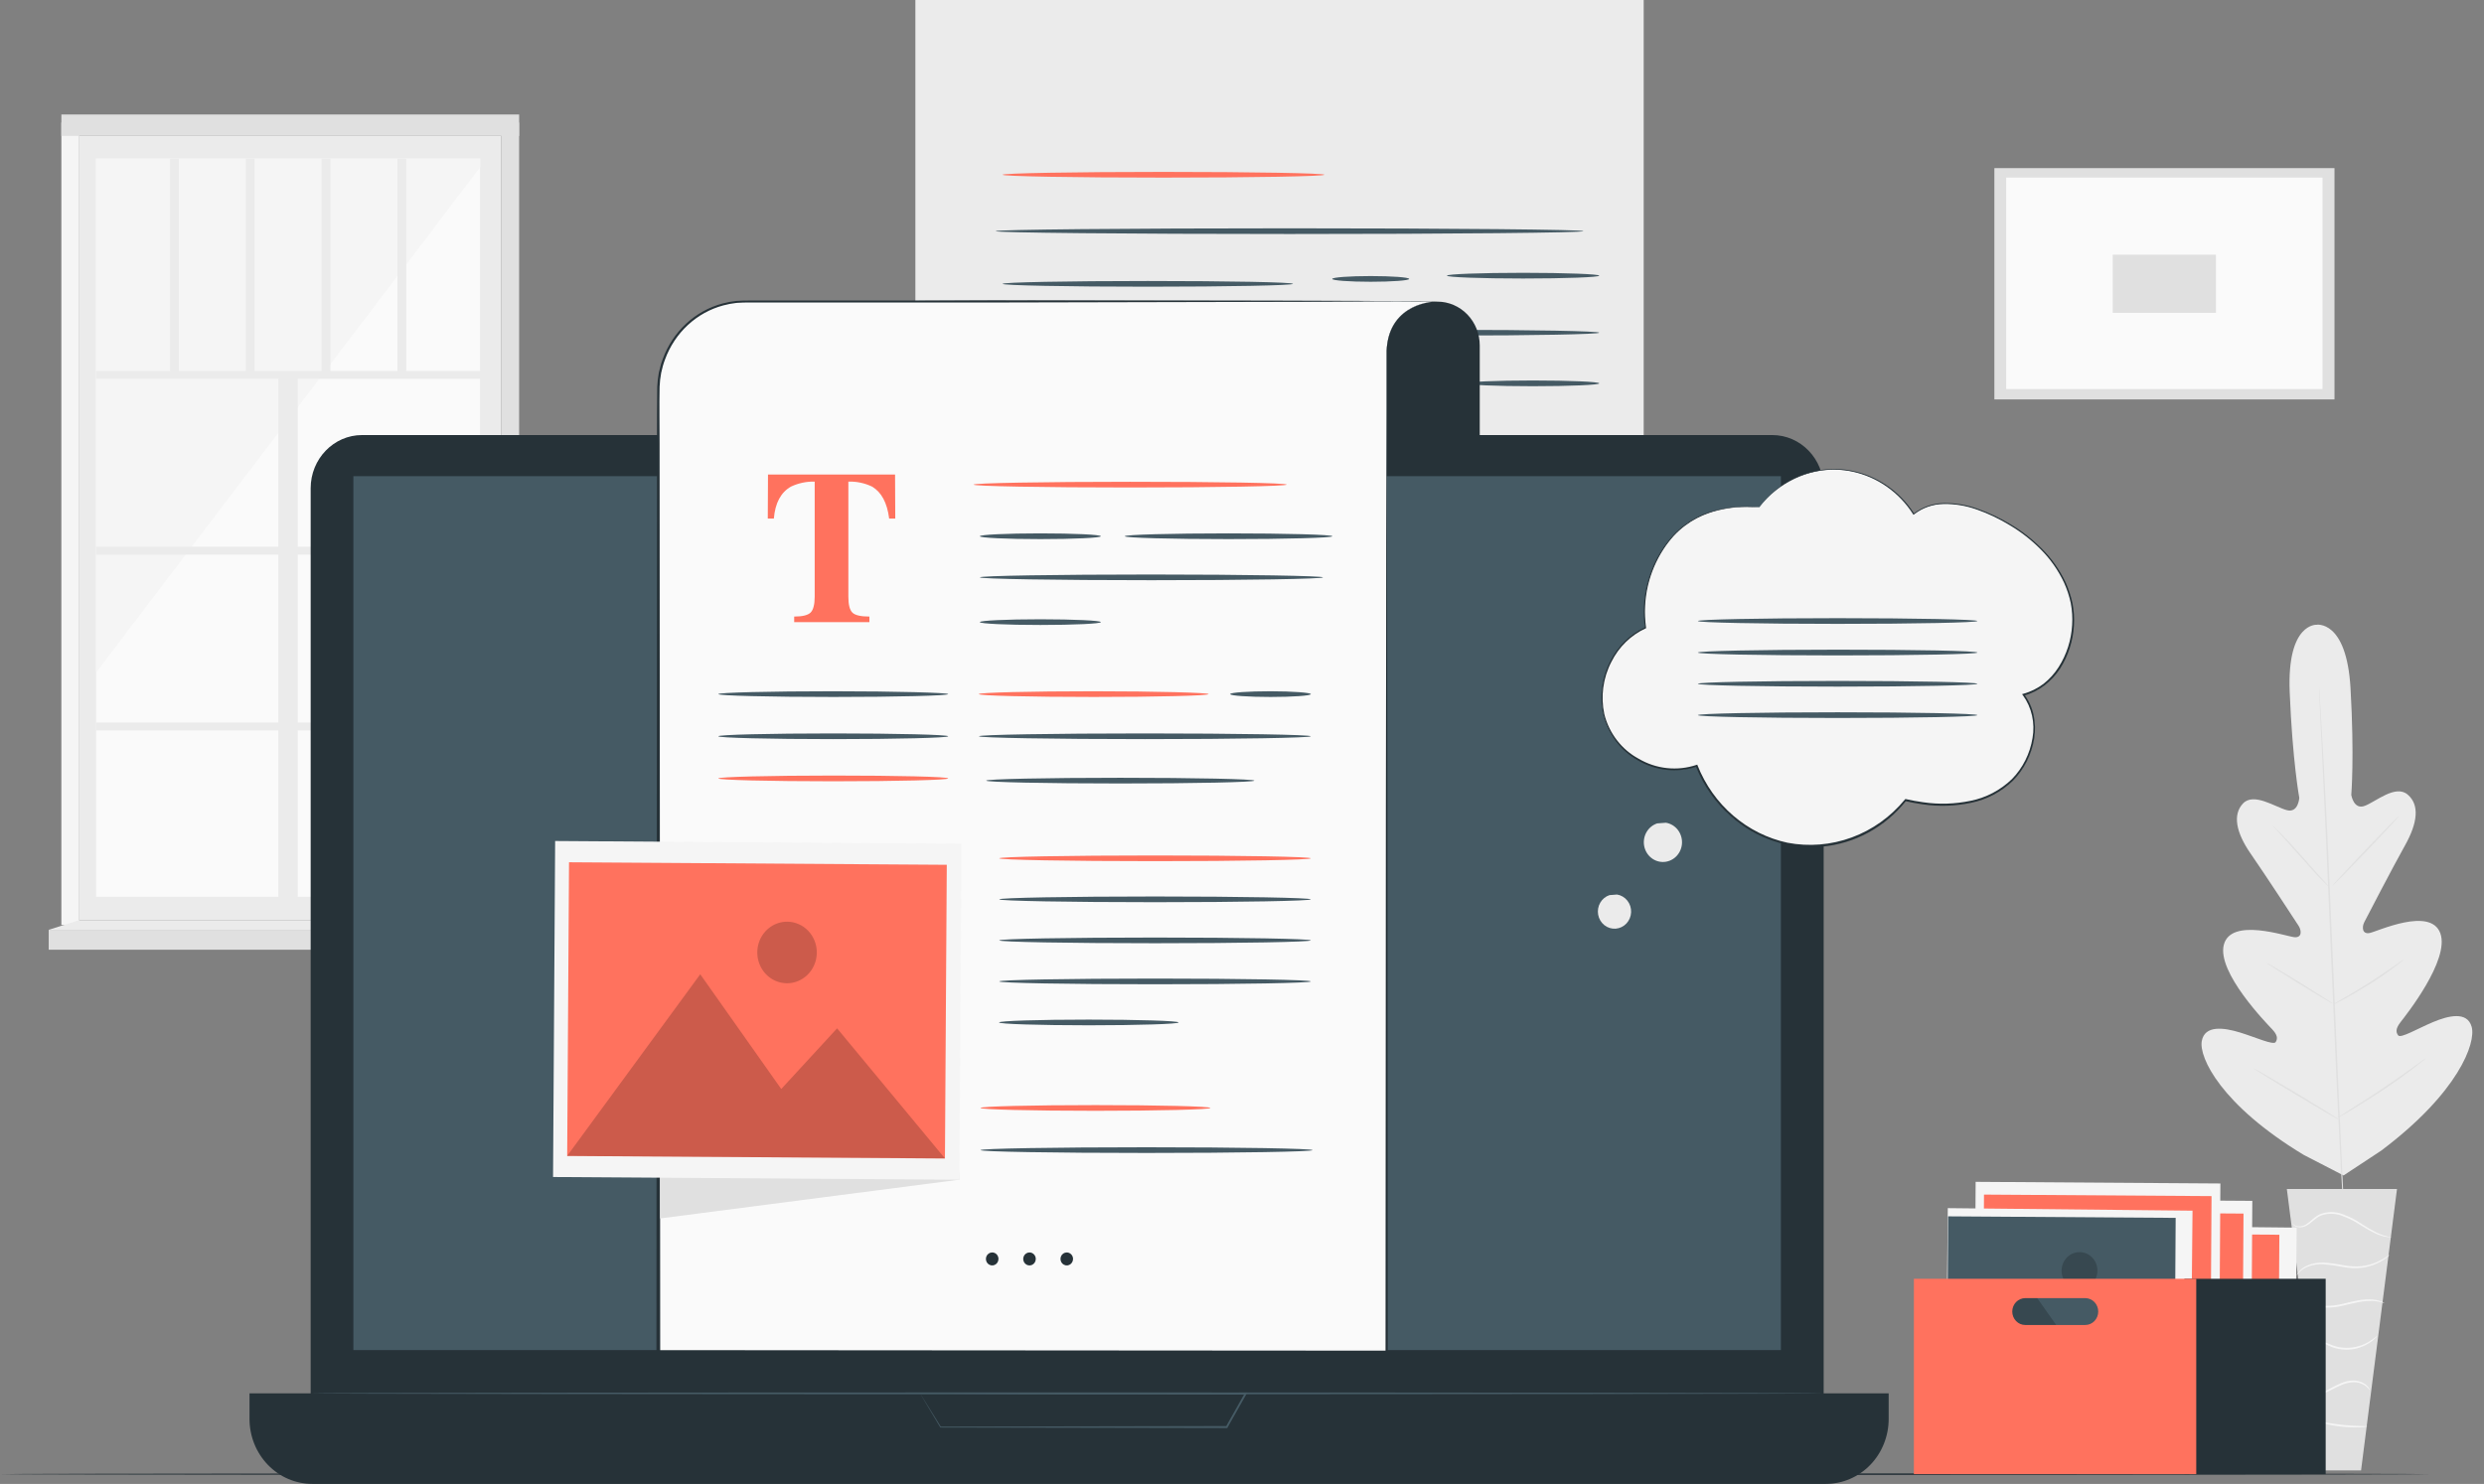 <svg width="164" height="98" viewBox="0 0 164 98" fill="none" xmlns="http://www.w3.org/2000/svg">
<rect x="0" y="0" width="164" height="98" fill="#808080" stroke="none"/>
<path d="M33.095 8.974H5.229V60.767H33.095V8.974Z" fill="#EBEBEB"/>
<path d="M31.694 10.476H6.343V59.224H31.694V10.476Z" fill="#FAFAFA"/>
<path d="M31.694 11.05L6.343 44.416V10.476H31.694V11.05Z" fill="#F5F5F5"/>
<path d="M32.244 24.498H6.343V25.017H32.244V24.498Z" fill="#EBEBEB"/>
<path d="M32.244 36.108H6.343V36.626H32.244V36.108Z" fill="#EBEBEB"/>
<path d="M32.244 47.716H6.343V48.235H32.244V47.716Z" fill="#EBEBEB"/>
<path d="M18.379 24.756L18.379 60.603H19.661L19.661 24.756H18.379Z" fill="#EBEBEB"/>
<path d="M11.804 10.476H11.224V24.759H11.804V10.476Z" fill="#EBEBEB"/>
<path d="M16.811 10.476H16.231V24.759H16.811V10.476Z" fill="#EBEBEB"/>
<path d="M21.814 10.476H21.233V24.759H21.814V10.476Z" fill="#EBEBEB"/>
<path d="M26.819 10.476H26.239V24.759H26.819V10.476Z" fill="#EBEBEB"/>
<path d="M5.231 8.094H4.052V61.086H5.231V8.094Z" fill="#F5F5F5"/>
<path d="M34.274 61.233L33.095 60.767V8.094H34.274V61.233Z" fill="#E0E0E0"/>
<path d="M34.276 7.561H4.052V8.974H34.276V7.561Z" fill="#E0E0E0"/>
<path d="M35.073 61.406H3.216V62.722H35.073V61.406Z" fill="#E0E0E0"/>
<path d="M33.095 60.767L35.071 61.406H3.216L5.229 60.767H33.095Z" fill="#EBEBEB"/>
<path d="M152.96 41.26C152.96 41.26 150.989 41.112 151.171 45.684C151.353 50.255 151.805 52.69 151.805 52.69C151.805 52.69 151.746 53.705 150.987 53.505C150.227 53.305 148.801 52.319 148.095 53.057C147.389 53.794 147.629 54.985 148.594 56.377C149.558 57.768 151.581 60.866 151.763 61.148C151.945 61.43 152.012 61.944 151.474 61.893C150.935 61.842 147.307 60.569 146.825 62.387C146.343 64.205 149.658 67.597 150.013 67.974C150.367 68.35 150.388 68.591 150.246 68.82C150.104 69.049 148.92 68.501 147.874 68.183C146.827 67.865 145.56 67.684 145.366 68.757C145.173 69.83 146.634 72.972 152.098 76.272L154.727 77.629L157.216 75.988C162.342 72.13 163.479 68.863 163.186 67.814C162.892 66.766 161.645 67.077 160.634 67.501C159.623 67.925 158.502 68.593 158.336 68.381C158.171 68.169 158.166 67.928 158.483 67.515C158.8 67.103 161.769 63.388 161.114 61.628C160.459 59.868 156.973 61.512 156.454 61.616C155.934 61.719 155.943 61.199 156.095 60.904C156.246 60.61 157.959 57.305 158.786 55.829C159.613 54.354 159.763 53.16 158.961 52.476C158.159 51.791 156.864 52.943 156.127 53.221C155.391 53.498 155.237 52.497 155.237 52.497C155.237 52.497 155.449 50.028 155.188 45.459C154.927 40.891 152.923 41.26 152.923 41.26" fill="#EBEBEB"/>
<path d="M153.116 45.353C153.118 45.386 153.118 45.418 153.116 45.45L153.136 45.73C153.153 45.971 153.176 46.344 153.206 46.81C153.267 47.748 153.346 49.105 153.439 50.781C153.619 54.137 153.831 58.773 154.045 63.894C154.26 69.015 154.462 73.656 154.623 77.01C154.707 78.686 154.772 80.04 154.819 80.983C154.842 81.451 154.859 81.813 154.87 82.066C154.87 82.184 154.87 82.278 154.87 82.345C154.872 82.377 154.872 82.41 154.87 82.442C154.87 82.442 154.87 82.41 154.87 82.345C154.87 82.28 154.87 82.186 154.849 82.066C154.833 81.825 154.807 81.451 154.777 80.986C154.716 80.05 154.64 78.693 154.544 77.015C154.362 73.659 154.152 69.022 153.936 63.899C153.719 58.775 153.521 54.142 153.358 50.785C153.276 49.112 153.209 47.755 153.164 46.812C153.141 46.347 153.122 45.983 153.111 45.732C153.111 45.611 153.111 45.517 153.111 45.45C153.111 45.382 153.116 45.353 153.116 45.353Z" fill="#E0E0E0"/>
<path d="M150.04 54.52C150.099 54.56 150.154 54.607 150.203 54.66C150.305 54.756 150.436 54.901 150.62 55.075C150.967 55.431 151.435 55.935 151.939 56.502C152.442 57.068 152.871 57.565 153.225 57.949L153.617 58.387C153.668 58.437 153.714 58.493 153.754 58.554C153.754 58.554 153.689 58.51 153.589 58.416C153.488 58.322 153.356 58.175 153.174 57.999C152.829 57.64 152.37 57.129 151.864 56.553L150.571 55.106C150.415 54.935 150.284 54.788 150.177 54.667C150.126 54.623 150.08 54.574 150.04 54.52Z" fill="#E0E0E0"/>
<path d="M154.012 58.474C153.994 58.455 154.956 57.413 156.161 56.148C157.366 54.882 158.361 53.874 158.379 53.896C158.398 53.917 157.447 54.957 156.233 56.222C155.019 57.488 154.033 58.496 154.012 58.474Z" fill="#E0E0E0"/>
<path d="M154.003 66.356C154.06 66.309 154.121 66.269 154.185 66.235L154.7 65.936C155.134 65.695 155.732 65.334 156.378 64.924C157.023 64.514 157.599 64.123 158.009 63.836L158.499 63.496C158.556 63.449 158.619 63.411 158.687 63.383C158.637 63.438 158.581 63.487 158.522 63.53C158.412 63.62 158.252 63.745 158.056 63.897C157.653 64.198 157.084 64.601 156.425 65.013C155.765 65.425 155.171 65.765 154.728 66.001C154.495 66.12 154.325 66.211 154.197 66.272C154.136 66.308 154.071 66.336 154.003 66.356Z" fill="#E0E0E0"/>
<path d="M149.649 63.591C149.712 63.614 149.773 63.643 149.83 63.68C149.945 63.742 150.108 63.837 150.297 63.952C150.697 64.193 151.247 64.519 151.851 64.89C152.454 65.261 152.997 65.613 153.389 65.855C153.585 65.982 153.741 66.084 153.855 66.158C153.914 66.191 153.968 66.233 154.016 66.281C153.952 66.259 153.891 66.229 153.834 66.192C153.72 66.129 153.557 66.035 153.368 65.92C152.969 65.678 152.419 65.353 151.816 64.982C151.212 64.61 150.669 64.258 150.278 64.017C150.082 63.892 149.926 63.788 149.812 63.714C149.698 63.639 149.644 63.605 149.649 63.591Z" fill="#E0E0E0"/>
<path d="M148.784 70.555C148.866 70.584 148.944 70.623 149.017 70.671L149.63 71.021C150.145 71.317 150.851 71.744 151.629 72.204C152.407 72.665 153.109 73.104 153.614 73.41L154.209 73.789C154.285 73.831 154.356 73.882 154.421 73.941C154.34 73.909 154.262 73.87 154.188 73.825L153.575 73.475C153.062 73.176 152.354 72.752 151.575 72.289C150.797 71.826 150.096 71.392 149.592 71.083L148.996 70.705C148.921 70.661 148.85 70.611 148.784 70.555Z" fill="#E0E0E0"/>
<path d="M154.306 73.828C154.377 73.766 154.455 73.712 154.539 73.668L155.177 73.266C155.718 72.926 156.461 72.453 157.274 71.908C158.088 71.364 158.801 70.855 159.318 70.481L159.933 70.04C160.005 69.98 160.083 69.929 160.166 69.888C160.101 69.954 160.031 70.015 159.957 70.071C159.817 70.184 159.614 70.346 159.36 70.541C158.852 70.93 158.139 71.453 157.328 71.988C156.517 72.523 155.769 72.996 155.231 73.319C154.956 73.48 154.732 73.608 154.574 73.695C154.488 73.747 154.398 73.791 154.306 73.828Z" fill="#E0E0E0"/>
<path d="M158.256 78.522H150.983L153.357 97.11H155.883L158.256 78.522Z" fill="#E0E0E0"/>
<path d="M151.361 80.805C151.361 80.805 151.361 80.831 151.4 80.872C151.448 80.929 151.508 80.974 151.575 81.003C151.702 81.048 151.838 81.062 151.971 81.045C152.104 81.028 152.232 80.98 152.344 80.904C152.638 80.737 152.894 80.407 153.276 80.262C153.712 80.117 154.182 80.127 154.612 80.289C155.05 80.443 155.469 80.653 155.858 80.913C156.183 81.124 156.521 81.312 156.87 81.475C157.108 81.586 157.359 81.661 157.618 81.699C157.688 81.71 157.759 81.715 157.83 81.714C157.876 81.714 157.902 81.714 157.902 81.714C157.557 81.659 157.221 81.554 156.905 81.403C156.564 81.23 156.233 81.037 155.914 80.824C155.521 80.555 155.096 80.338 154.649 80.18C154.194 80.01 153.696 80.004 153.237 80.164C153.042 80.245 152.863 80.36 152.705 80.504C152.574 80.624 152.434 80.735 152.288 80.836C152.187 80.908 152.073 80.957 151.952 80.979C151.832 81.001 151.708 80.996 151.589 80.964C151.504 80.927 151.426 80.873 151.361 80.805Z" fill="#F5F5F5"/>
<path d="M151.625 84.231C151.625 84.231 151.684 84.154 151.798 84.031C151.962 83.861 152.16 83.731 152.378 83.65C152.702 83.528 153.046 83.474 153.39 83.491C153.814 83.525 154.237 83.585 154.655 83.669C155.082 83.755 155.518 83.774 155.95 83.725C156.303 83.678 156.647 83.576 156.971 83.423C157.189 83.323 157.394 83.196 157.584 83.047C157.657 82.997 157.722 82.936 157.777 82.866C157.509 83.049 157.228 83.21 156.936 83.349C156.618 83.487 156.282 83.578 155.939 83.619C155.516 83.658 155.09 83.636 154.673 83.553C154.25 83.467 153.822 83.41 153.392 83.382C153.035 83.371 152.68 83.436 152.348 83.573C152.123 83.666 151.923 83.813 151.763 84.002C151.721 84.054 151.684 84.111 151.653 84.171C151.641 84.189 151.631 84.209 151.625 84.231Z" fill="#F5F5F5"/>
<path d="M157.434 86.063C157.374 86.014 157.306 85.977 157.233 85.955C157.039 85.881 156.836 85.836 156.63 85.822C156.325 85.802 156.019 85.82 155.719 85.875C155.381 85.933 155.019 86.029 154.635 86.116C154.28 86.202 153.916 86.244 153.551 86.242C153.256 86.234 152.964 86.169 152.692 86.049C152.443 85.93 152.221 85.759 152.039 85.547C152.067 85.621 152.109 85.687 152.163 85.743C152.3 85.905 152.468 86.036 152.657 86.128C152.936 86.265 153.238 86.342 153.547 86.355C153.921 86.364 154.294 86.324 154.658 86.234C155.045 86.15 155.406 86.051 155.737 85.993C156.03 85.935 156.327 85.909 156.625 85.916C156.899 85.93 157.171 85.979 157.434 86.063Z" fill="#F5F5F5"/>
<path d="M152.27 88.64C152.49 88.542 152.734 88.517 152.969 88.568C153.225 88.633 153.473 88.728 153.708 88.853C154.009 89.003 154.334 89.095 154.668 89.125C155.275 89.182 155.885 89.036 156.406 88.708C156.562 88.61 156.708 88.494 156.839 88.363C156.928 88.267 156.972 88.211 156.968 88.204C156.775 88.359 156.573 88.503 156.364 88.633C155.85 88.927 155.262 89.055 154.677 89.002C153.99 88.963 153.461 88.537 152.983 88.481C152.799 88.448 152.611 88.465 152.435 88.529C152.319 88.58 152.265 88.635 152.27 88.64Z" fill="#F5F5F5"/>
<path d="M152.675 92.209C152.883 92.214 153.09 92.171 153.281 92.083C153.647 91.958 154.099 91.669 154.628 91.452C154.873 91.348 155.134 91.29 155.399 91.283C155.614 91.283 155.827 91.334 156.021 91.43C156.197 91.528 156.351 91.664 156.471 91.83C156.461 91.773 156.437 91.719 156.401 91.674C156.314 91.54 156.197 91.43 156.061 91.353C155.858 91.239 155.632 91.176 155.401 91.17C155.122 91.17 154.845 91.227 154.586 91.336C154.038 91.562 153.6 91.862 153.25 92.004C152.901 92.146 152.672 92.189 152.675 92.209Z" fill="#F5F5F5"/>
<path d="M153.032 93.87C153.18 93.944 153.337 93.996 153.498 94.025C153.877 94.119 154.262 94.186 154.649 94.225C155.037 94.265 155.426 94.277 155.815 94.261C155.977 94.266 156.138 94.246 156.295 94.201C156.295 94.164 155.558 94.201 154.663 94.102C153.769 94.003 153.042 93.834 153.032 93.87Z" fill="#F5F5F5"/>
<path d="M154.129 11.103H131.674V26.379H154.129V11.103Z" fill="#E0E0E0"/>
<path d="M153.336 11.727H132.455V25.694H153.336V11.727Z" fill="#FAFAFA"/>
<path d="M146.302 16.819H139.49V20.662H146.302V16.819Z" fill="#E0E0E0"/>
<path d="M160.44 97.356C160.44 97.392 124.521 97.419 80.225 97.419C35.928 97.419 0 97.392 0 97.356C0 97.32 35.912 97.294 80.225 97.294C124.537 97.294 160.44 97.323 160.44 97.356Z" fill="#263238"/>
<path d="M60.435 0H108.521V47.383C108.521 48.421 108.123 49.415 107.414 50.149C106.705 50.882 105.744 51.294 104.741 51.294H60.435V0Z" fill="#EBEBEB"/>
<path d="M104.549 15.266C104.549 15.37 95.86 15.454 85.141 15.454C74.421 15.454 65.727 15.37 65.727 15.266C65.727 15.162 74.417 15.078 85.141 15.078C95.865 15.078 104.549 15.162 104.549 15.266Z" fill="#455A64"/>
<path d="M85.37 18.746C85.37 18.849 81.077 18.934 75.78 18.934C70.484 18.934 66.189 18.849 66.189 18.746C66.189 18.642 70.484 18.558 75.78 18.558C81.077 18.558 85.37 18.637 85.37 18.746Z" fill="#455A64"/>
<path d="M93.037 18.42C93.037 18.524 91.899 18.608 90.496 18.608C89.094 18.608 87.957 18.524 87.957 18.42C87.957 18.316 89.094 18.232 90.496 18.232C91.899 18.232 93.037 18.316 93.037 18.42Z" fill="#455A64"/>
<path d="M105.587 18.205C105.587 18.309 103.336 18.393 100.558 18.393C97.78 18.393 95.529 18.309 95.529 18.205C95.529 18.102 97.78 18.017 100.558 18.017C103.336 18.017 105.587 18.102 105.587 18.205Z" fill="#455A64"/>
<path d="M83.768 22.066C83.768 22.172 79.73 22.256 74.748 22.256C69.765 22.256 65.727 22.172 65.727 22.066C65.727 21.959 69.765 21.877 74.748 21.877C79.73 21.877 83.768 21.962 83.768 22.066Z" fill="#455A64"/>
<path d="M105.587 21.972C105.587 22.075 101.178 22.16 95.739 22.16C90.3 22.16 85.889 22.075 85.889 21.972C85.889 21.868 90.298 21.784 95.739 21.784C101.18 21.784 105.587 21.866 105.587 21.972Z" fill="#455A64"/>
<path d="M105.587 25.318C105.587 25.422 103.625 25.506 101.202 25.506C98.778 25.506 96.816 25.422 96.816 25.318C96.816 25.214 98.78 25.128 101.202 25.128C103.623 25.128 105.587 25.212 105.587 25.318Z" fill="#455A64"/>
<path d="M87.443 11.541C87.443 11.645 82.685 11.729 76.817 11.729C70.95 11.729 66.189 11.645 66.189 11.541C66.189 11.438 70.947 11.353 76.817 11.353C82.687 11.353 87.443 11.438 87.443 11.541Z" fill="#FF725E"/>
<path d="M117.008 28.732H23.906C22.031 28.732 20.511 30.305 20.511 32.245V93.564C20.511 95.504 22.031 97.077 23.906 97.077H117.008C118.883 97.077 120.403 95.504 120.403 93.564V32.245C120.403 30.305 118.883 28.732 117.008 28.732Z" fill="#263238"/>
<path d="M16.473 92.021H124.695V93.709C124.695 94.847 124.258 95.938 123.481 96.743C122.703 97.548 121.648 98 120.548 98H20.62C19.52 98 18.465 97.548 17.688 96.743C16.91 95.938 16.473 94.847 16.473 93.709V92.021Z" fill="#263238"/>
<path d="M117.579 31.447H23.331V89.163H117.579V31.447Z" fill="#455A64"/>
<path d="M60.748 92.021H61.169H62.4L66.965 92.001L82.235 91.968H82.347L82.291 92.069L81.685 93.144L81.044 94.28L81.026 94.314H80.988L62.09 94.278H62.074V94.263L61.083 92.597L60.834 92.175L60.755 92.035C60.755 92.035 60.789 92.086 60.848 92.182L61.113 92.604C61.346 92.978 61.682 93.523 62.122 94.229L62.097 94.215L80.995 94.179L80.939 94.212L81.58 93.077L82.186 92.001L82.242 92.103L67.035 92.069L62.439 92.04H61.19H60.862L60.748 92.021Z" fill="#455A64"/>
<path d="M120.401 92.02C120.401 92.056 98.03 92.083 70.458 92.083C42.887 92.083 20.511 92.056 20.511 92.02C20.511 91.984 42.868 91.958 70.458 91.958C98.049 91.958 120.401 91.987 120.401 92.02Z" fill="#455A64"/>
<path d="M94.9 19.92C95.642 19.92 96.353 20.225 96.877 20.767C97.402 21.31 97.696 22.046 97.696 22.813V28.737H89.354V23.266C89.354 22.827 89.437 22.391 89.6 21.985C89.762 21.579 90 21.21 90.301 20.899C90.601 20.588 90.958 20.342 91.35 20.174C91.743 20.006 92.164 19.919 92.588 19.92H94.9Z" fill="#263238"/>
<path d="M94.9 19.92C94.9 19.956 87.028 19.975 77.318 19.968C67.608 19.961 59.736 19.922 59.736 19.889C59.736 19.855 67.606 19.833 77.318 19.84C87.031 19.848 94.9 19.886 94.9 19.92Z" fill="#263238"/>
<path d="M94.836 19.913L91.354 19.888L86.3 19.92H49.169C47.655 19.92 46.203 20.542 45.132 21.65C44.062 22.758 43.46 24.26 43.46 25.827V89.301H91.548V23.158C91.69 19.92 94.836 19.913 94.836 19.913Z" fill="#FAFAFA"/>
<path d="M94.835 19.912L65.84 19.977H51.343H49.53C49.227 19.977 48.929 19.977 48.63 20.004C48.334 20.036 48.04 20.092 47.752 20.17C46.882 20.402 46.078 20.848 45.409 21.469C44.739 22.09 44.224 22.868 43.907 23.738C43.86 23.886 43.795 24.025 43.763 24.175L43.653 24.623C43.596 24.926 43.561 25.233 43.548 25.542C43.523 26.784 43.548 28.04 43.548 29.288L43.588 89.286L43.471 89.166L91.559 89.2L91.475 89.286L91.498 53.603L91.526 35.762L91.543 26.841V24.611V23.495C91.535 23.309 91.543 23.123 91.564 22.938C91.576 22.752 91.605 22.568 91.65 22.388C91.8 21.651 92.217 21.002 92.815 20.573C93.11 20.36 93.437 20.197 93.782 20.091C94.124 19.984 94.478 19.924 94.835 19.912ZM94.835 19.912C94.476 19.929 94.12 19.994 93.777 20.107C93.433 20.214 93.107 20.377 92.812 20.59C92.218 21.019 91.806 21.668 91.661 22.403C91.617 22.582 91.589 22.765 91.578 22.95C91.558 23.135 91.552 23.321 91.559 23.507V26.851L91.578 35.772L91.605 53.613L91.626 89.296V89.388H91.54L43.453 89.419H43.338V89.298L43.376 29.301C43.376 28.049 43.376 26.803 43.392 25.547C43.406 25.23 43.441 24.915 43.499 24.604L43.616 24.146C43.648 23.992 43.716 23.847 43.763 23.697C44.089 22.805 44.618 22.008 45.305 21.372C45.992 20.735 46.817 20.28 47.71 20.042C48.006 19.963 48.308 19.907 48.612 19.874C48.917 19.857 49.222 19.84 49.523 19.847H51.336H65.833L94.835 19.912Z" fill="#263238"/>
<path d="M50.705 31.34H59.094L59.108 34.248H58.705C58.574 33.208 58.198 32.504 57.577 32.136C57.087 31.902 56.551 31.789 56.011 31.806V39.4C56.011 39.933 56.099 40.285 56.279 40.459C56.458 40.633 56.831 40.719 57.4 40.719V41.086H52.434V40.719C52.977 40.719 53.34 40.63 53.517 40.454C53.695 40.278 53.788 39.928 53.788 39.4V31.806C53.248 31.792 52.713 31.905 52.222 32.136C51.556 32.515 51.178 33.216 51.092 34.248H50.691L50.705 31.34Z" fill="#FF725E"/>
<path d="M84.948 32.006C84.948 32.11 80.32 32.194 74.611 32.194C68.901 32.194 64.273 32.11 64.273 32.006C64.273 31.902 68.901 31.818 74.611 31.818C80.32 31.818 84.948 31.893 84.948 32.006Z" fill="#FF725E"/>
<path d="M72.682 35.415C72.682 35.519 70.892 35.603 68.685 35.603C66.479 35.603 64.689 35.519 64.689 35.415C64.689 35.311 66.479 35.225 68.685 35.225C70.892 35.225 72.682 35.309 72.682 35.415Z" fill="#455A64"/>
<path d="M62.605 45.84C62.605 45.944 59.208 46.029 55.015 46.029C50.823 46.029 47.423 45.944 47.423 45.84C47.423 45.737 50.821 45.652 55.015 45.652C59.21 45.652 62.605 45.749 62.605 45.84Z" fill="#455A64"/>
<path d="M79.799 45.84C79.799 45.944 76.399 46.029 72.209 46.029C68.019 46.029 64.617 45.944 64.617 45.84C64.617 45.737 68.014 45.652 72.209 45.652C76.403 45.652 79.799 45.749 79.799 45.84Z" fill="#FF725E"/>
<path d="M62.605 48.625C62.605 48.728 59.208 48.813 55.015 48.813C50.823 48.813 47.423 48.728 47.423 48.625C47.423 48.521 50.821 48.437 55.015 48.437C59.21 48.437 62.605 48.521 62.605 48.625Z" fill="#455A64"/>
<path d="M62.605 51.41C62.605 51.513 59.208 51.598 55.015 51.598C50.823 51.598 47.423 51.513 47.423 51.41C47.423 51.306 50.821 51.219 55.015 51.219C59.21 51.219 62.605 51.294 62.605 51.41Z" fill="#FF725E"/>
<path d="M72.682 41.086C72.682 41.19 70.892 41.274 68.685 41.274C66.479 41.274 64.689 41.19 64.689 41.086C64.689 40.982 66.479 40.898 68.685 40.898C70.892 40.898 72.682 40.982 72.682 41.086Z" fill="#455A64"/>
<path d="M86.547 45.84C86.547 45.944 85.353 46.029 83.883 46.029C82.413 46.029 81.217 45.944 81.217 45.84C81.217 45.737 82.41 45.652 83.883 45.652C85.356 45.652 86.547 45.749 86.547 45.84Z" fill="#455A64"/>
<path d="M87.972 35.415C87.972 35.519 84.901 35.603 81.114 35.603C77.328 35.603 74.256 35.519 74.256 35.415C74.256 35.311 77.325 35.225 81.114 35.225C84.903 35.225 87.972 35.309 87.972 35.415Z" fill="#455A64"/>
<path d="M87.353 38.13C87.353 38.234 82.28 38.318 76.021 38.318C69.762 38.318 64.689 38.234 64.689 38.13C64.689 38.026 69.762 37.942 76.021 37.942C82.28 37.942 87.353 38.034 87.353 38.13Z" fill="#455A64"/>
<path d="M86.546 48.625C86.546 48.728 81.637 48.813 75.594 48.813C69.552 48.813 64.628 48.728 64.628 48.625C64.628 48.521 69.535 48.437 75.594 48.437C81.653 48.437 86.546 48.521 86.546 48.625Z" fill="#455A64"/>
<path d="M86.546 56.685C86.546 56.789 81.939 56.873 76.258 56.873C70.577 56.873 65.968 56.789 65.968 56.685C65.968 56.581 70.575 56.497 76.258 56.497C81.942 56.497 86.546 56.581 86.546 56.685Z" fill="#FF725E"/>
<path d="M86.546 59.395C86.546 59.498 81.939 59.583 76.258 59.583C70.577 59.583 65.968 59.498 65.968 59.395C65.968 59.291 70.575 59.206 76.258 59.206C81.942 59.206 86.546 59.291 86.546 59.395Z" fill="#455A64"/>
<path d="M86.546 62.105C86.546 62.209 81.939 62.293 76.258 62.293C70.577 62.293 65.968 62.209 65.968 62.105C65.968 62.001 70.575 61.917 76.258 61.917C81.942 61.917 86.546 62.001 86.546 62.105Z" fill="#455A64"/>
<path d="M86.546 64.815C86.546 64.919 81.939 65.003 76.258 65.003C70.577 65.003 65.968 64.919 65.968 64.815C65.968 64.711 70.575 64.627 76.258 64.627C81.942 64.627 86.546 64.711 86.546 64.815Z" fill="#455A64"/>
<path d="M77.815 67.525C77.815 67.575 77.151 67.624 76.079 67.657C75.007 67.691 73.516 67.713 71.885 67.713C70.254 67.713 68.767 67.691 67.69 67.657C66.614 67.624 65.957 67.575 65.957 67.525C65.957 67.474 66.618 67.426 67.69 67.392C68.762 67.358 70.254 67.337 71.885 67.337C73.516 67.337 75 67.358 76.079 67.392C77.158 67.426 77.815 67.472 77.815 67.525Z" fill="#455A64"/>
<path d="M82.818 51.554C82.818 51.658 78.856 51.742 73.963 51.742C69.069 51.742 65.108 51.658 65.108 51.554C65.108 51.451 69.069 51.366 73.963 51.366C78.856 51.366 82.818 51.451 82.818 51.554Z" fill="#455A64"/>
<path d="M62.246 56.991L63.339 77.909L43.572 80.47L43.555 56.813L62.246 56.991Z" fill="#E0E0E0"/>
<path d="M36.652 55.542L36.514 77.732L63.339 77.911L63.478 55.721L36.652 55.542Z" fill="#F5F5F5"/>
<path d="M37.568 56.946L37.447 76.343L62.388 76.509L62.509 57.113L37.568 56.946Z" fill="#FF725E"/>
<g opacity="0.2">
<path d="M37.445 76.34L46.232 64.342L51.58 71.92L55.267 67.913L62.388 76.506L37.445 76.34Z" fill="black"/>
</g>
<g opacity="0.2">
<path d="M53.927 62.915C53.925 63.317 53.807 63.709 53.589 64.042C53.371 64.375 53.063 64.634 52.703 64.785C52.343 64.937 51.948 64.975 51.567 64.894C51.186 64.813 50.837 64.617 50.564 64.331C50.291 64.045 50.107 63.681 50.033 63.286C49.96 62.891 50.002 62.483 50.153 62.112C50.304 61.742 50.558 61.426 50.883 61.205C51.207 60.984 51.588 60.868 51.976 60.87C52.234 60.872 52.489 60.926 52.727 61.03C52.965 61.133 53.18 61.285 53.361 61.474C53.542 61.664 53.686 61.889 53.783 62.136C53.88 62.384 53.929 62.648 53.927 62.915Z" fill="black"/>
</g>
<path d="M65.921 83.143C65.921 83.228 65.897 83.311 65.852 83.382C65.806 83.452 65.741 83.507 65.665 83.54C65.59 83.572 65.506 83.581 65.426 83.564C65.345 83.547 65.271 83.507 65.213 83.447C65.155 83.387 65.116 83.31 65.1 83.227C65.084 83.144 65.092 83.057 65.123 82.979C65.155 82.9 65.208 82.834 65.276 82.786C65.344 82.739 65.424 82.714 65.507 82.714C65.561 82.714 65.615 82.725 65.666 82.746C65.716 82.767 65.762 82.799 65.801 82.839C65.839 82.879 65.87 82.926 65.89 82.978C65.911 83.031 65.922 83.087 65.921 83.143Z" fill="#263238"/>
<path d="M68.385 83.143C68.385 83.228 68.36 83.311 68.315 83.382C68.269 83.452 68.204 83.507 68.129 83.54C68.053 83.572 67.969 83.581 67.889 83.564C67.809 83.547 67.735 83.507 67.677 83.447C67.619 83.387 67.579 83.31 67.563 83.227C67.547 83.144 67.555 83.057 67.587 82.979C67.618 82.9 67.671 82.834 67.74 82.786C67.808 82.739 67.888 82.714 67.97 82.714C68.08 82.714 68.186 82.759 68.263 82.84C68.341 82.92 68.385 83.029 68.385 83.143Z" fill="#263238"/>
<path d="M70.845 83.143C70.845 83.228 70.821 83.311 70.775 83.382C70.73 83.452 70.665 83.507 70.589 83.54C70.513 83.572 70.43 83.581 70.35 83.564C70.269 83.547 70.195 83.507 70.137 83.447C70.079 83.387 70.04 83.31 70.024 83.227C70.008 83.144 70.016 83.057 70.047 82.979C70.079 82.9 70.132 82.834 70.2 82.786C70.268 82.739 70.348 82.714 70.43 82.714C70.54 82.714 70.646 82.759 70.724 82.84C70.802 82.92 70.845 83.029 70.845 83.143Z" fill="#263238"/>
<path d="M79.915 73.171C79.915 73.275 76.515 73.359 72.323 73.359C68.13 73.359 64.731 73.275 64.731 73.171C64.731 73.067 68.13 72.983 72.323 72.983C76.515 72.983 79.915 73.067 79.915 73.171Z" fill="#FF725E"/>
<path d="M86.663 75.956C86.663 76.06 81.753 76.144 75.697 76.144C69.64 76.144 64.731 76.06 64.731 75.956C64.731 75.853 69.64 75.768 75.697 75.768C81.753 75.768 86.663 75.853 86.663 75.956Z" fill="#455A64"/>
<path d="M135.473 80.908L135.344 94.275L151.502 94.442L151.632 81.075L135.473 80.908Z" fill="#F5F5F5"/>
<path d="M135.466 81.444L135.394 93.128L150.417 93.228L150.489 81.545L135.466 81.444Z" fill="#FF725E"/>
<path opacity="0.2" d="M135.39 93.123L140.682 85.897L143.904 90.461L146.125 88.047L150.413 93.224L135.39 93.123Z" fill="black"/>
<g opacity="0.2">
<path d="M145.319 85.048C145.318 85.29 145.248 85.527 145.117 85.728C144.986 85.929 144.8 86.085 144.584 86.177C144.367 86.269 144.129 86.292 143.899 86.243C143.67 86.195 143.459 86.077 143.294 85.905C143.129 85.733 143.018 85.514 142.973 85.276C142.929 85.038 142.953 84.792 143.044 84.568C143.135 84.345 143.288 84.155 143.483 84.021C143.679 83.888 143.908 83.817 144.142 83.819C144.456 83.82 144.756 83.951 144.977 84.181C145.197 84.412 145.32 84.724 145.319 85.048Z" fill="black"/>
</g>
<path d="M132.546 79.201L132.462 92.568L148.62 92.676L148.704 79.309L132.546 79.201Z" fill="#F5F5F5"/>
<path d="M133.099 80.046L133.026 91.73L148.049 91.83L148.122 80.147L133.099 80.046Z" fill="#FF725E"/>
<path opacity="0.2" d="M133.021 91.727L138.313 84.501L141.535 89.065L143.756 86.652L148.044 91.828L133.021 91.727Z" fill="black"/>
<g opacity="0.2">
<path d="M142.949 83.643C142.947 83.885 142.876 84.122 142.744 84.323C142.613 84.524 142.426 84.68 142.209 84.771C141.991 84.862 141.752 84.884 141.523 84.834C141.293 84.784 141.083 84.665 140.919 84.492C140.755 84.318 140.644 84.098 140.601 83.86C140.558 83.621 140.585 83.374 140.677 83.151C140.77 82.928 140.925 82.739 141.122 82.607C141.318 82.475 141.549 82.407 141.783 82.411C142.095 82.416 142.393 82.548 142.611 82.779C142.829 83.009 142.95 83.32 142.949 83.643Z" fill="black"/>
</g>
<path d="M130.437 78.051L130.354 91.417L146.511 91.525L146.595 78.159L130.437 78.051Z" fill="#F5F5F5"/>
<path d="M130.988 78.894L130.916 90.577L145.939 90.677L146.011 78.994L130.988 78.894Z" fill="#FF725E"/>
<path opacity="0.2" d="M130.911 90.574L136.203 83.346L139.425 87.912L141.644 85.497L145.934 90.673L130.911 90.574Z" fill="black"/>
<g opacity="0.2">
<path d="M140.837 82.488C140.836 82.731 140.765 82.967 140.633 83.168C140.501 83.369 140.315 83.525 140.097 83.616C139.88 83.707 139.641 83.729 139.411 83.679C139.182 83.63 138.971 83.51 138.807 83.337C138.643 83.163 138.533 82.943 138.49 82.705C138.447 82.466 138.473 82.22 138.566 81.997C138.659 81.774 138.813 81.584 139.01 81.452C139.207 81.32 139.438 81.252 139.672 81.256C139.984 81.261 140.281 81.393 140.5 81.624C140.718 81.855 140.839 82.165 140.837 82.488Z" fill="black"/>
</g>
<path d="M128.598 79.788L128.469 93.154L144.627 93.322L144.756 79.955L128.598 79.788Z" fill="#F5F5F5"/>
<path d="M128.62 80.33L128.547 92.014L143.57 92.114L143.643 80.431L128.62 80.33Z" fill="#455A64"/>
<path opacity="0.2" d="M128.541 92.011L133.833 84.783L137.055 89.347L139.274 86.934L143.564 92.11L128.541 92.011Z" fill="black"/>
<g opacity="0.2">
<path d="M138.477 83.925C138.476 84.167 138.404 84.404 138.273 84.605C138.141 84.806 137.954 84.962 137.737 85.053C137.519 85.144 137.281 85.166 137.051 85.116C136.821 85.067 136.611 84.947 136.447 84.774C136.283 84.6 136.172 84.38 136.129 84.142C136.086 83.903 136.113 83.657 136.206 83.434C136.298 83.211 136.453 83.021 136.65 82.889C136.847 82.757 137.077 82.689 137.312 82.693C137.624 82.697 137.922 82.828 138.141 83.059C138.359 83.29 138.48 83.602 138.477 83.925Z" fill="black"/>
</g>
<path d="M153.547 84.453H144.219V97.359H153.547V84.453Z" fill="#263238"/>
<path d="M126.36 84.453V97.356H145.002V84.453H126.36ZM137.673 87.505H133.712C133.484 87.505 133.266 87.412 133.106 87.245C132.945 87.079 132.854 86.853 132.854 86.618C132.854 86.382 132.945 86.157 133.106 85.99C133.266 85.824 133.484 85.731 133.712 85.731H137.673C137.901 85.731 138.119 85.824 138.28 85.99C138.441 86.157 138.531 86.382 138.531 86.618C138.531 86.853 138.441 87.079 138.28 87.245C138.119 87.412 137.901 87.505 137.673 87.505Z" fill="#FF725E"/>
<path d="M106.263 59.116C106.007 59.199 105.789 59.378 105.651 59.617C105.513 59.856 105.465 60.139 105.515 60.413C105.566 60.686 105.712 60.931 105.926 61.1C106.14 61.27 106.406 61.352 106.675 61.331C106.943 61.31 107.195 61.188 107.382 60.988C107.569 60.788 107.679 60.524 107.69 60.245C107.701 59.967 107.613 59.694 107.442 59.479C107.271 59.264 107.03 59.12 106.764 59.077" fill="#EBEBEB"/>
<path d="M109.413 54.378C109.118 54.474 108.868 54.678 108.709 54.953C108.55 55.227 108.494 55.553 108.552 55.867C108.61 56.181 108.777 56.462 109.023 56.657C109.268 56.852 109.574 56.947 109.882 56.924C110.19 56.9 110.48 56.761 110.695 56.531C110.911 56.301 111.037 55.998 111.05 55.678C111.063 55.359 110.962 55.045 110.767 54.797C110.571 54.55 110.294 54.385 109.989 54.335" fill="#EBEBEB"/>
<path d="M116.141 33.498C114.044 33.315 111.903 33.802 110.455 35.398C109.737 36.206 109.201 37.169 108.886 38.217C108.572 39.265 108.487 40.373 108.638 41.459C106.396 42.424 105.175 45.375 106.044 47.728C106.913 50.081 109.733 51.417 112.021 50.58C112.539 51.937 113.389 53.13 114.488 54.043C115.587 54.956 116.897 55.556 118.289 55.785C119.681 56.015 121.107 55.865 122.426 55.35C123.744 54.836 124.911 53.974 125.81 52.852C128.007 53.365 130.47 53.334 132.334 51.993C134.199 50.653 135.019 47.716 133.611 45.893C136.144 45.254 137.431 41.983 136.68 39.398C135.93 36.813 133.679 34.962 131.279 33.913C129.692 33.219 127.711 32.857 126.357 33.959C125.813 33.092 125.076 32.372 124.208 31.86C123.34 31.348 122.366 31.057 121.367 31.013C120.369 30.969 119.375 31.172 118.468 31.606C117.561 32.04 116.767 32.692 116.153 33.508" fill="#F5F5F5"/>
<path d="M116.141 33.498C116.141 33.498 116.183 33.441 116.27 33.33C116.397 33.167 116.534 33.012 116.677 32.864C117.24 32.292 117.9 31.833 118.626 31.512C119.151 31.276 119.704 31.114 120.271 31.029C120.949 30.932 121.639 30.954 122.31 31.095C123.086 31.256 123.827 31.565 124.496 32.006C125.25 32.504 125.894 33.161 126.385 33.935H126.325C126.9 33.486 127.599 33.238 128.32 33.226C129.084 33.212 129.844 33.337 130.566 33.597C131.333 33.866 132.071 34.216 132.768 34.641C133.509 35.083 134.194 35.618 134.807 36.235C135.456 36.88 135.99 37.639 136.385 38.477C136.58 38.914 136.73 39.372 136.832 39.842C136.925 40.324 136.957 40.817 136.928 41.308C136.869 42.321 136.555 43.301 136.016 44.15C135.736 44.581 135.386 44.958 134.982 45.266C134.57 45.581 134.104 45.812 133.609 45.946L133.64 45.852C133.945 46.256 134.159 46.726 134.266 47.227C134.372 47.736 134.385 48.261 134.304 48.774C134.131 49.83 133.642 50.803 132.906 51.554C132.131 52.301 131.171 52.809 130.132 53.02C129.081 53.242 128 53.276 126.938 53.119C126.549 53.068 126.164 52.989 125.787 52.907L125.847 52.885C125.16 53.75 124.312 54.464 123.355 54.984C122.397 55.505 121.348 55.822 120.27 55.917C119.192 56.013 118.106 55.883 117.077 55.538C116.048 55.192 115.096 54.637 114.277 53.905C113.257 53.013 112.462 51.878 111.961 50.597L112.031 50.629C111.387 50.843 110.706 50.916 110.033 50.844C109.36 50.771 108.708 50.554 108.121 50.207C107.562 49.894 107.072 49.466 106.681 48.947C106.291 48.429 106.009 47.832 105.853 47.195C105.59 45.997 105.756 44.74 106.319 43.658C106.818 42.66 107.632 41.868 108.626 41.416L108.603 41.462C108.47 40.507 108.519 39.533 108.748 38.598C109.039 37.387 109.625 36.273 110.449 35.362C110.688 35.104 110.949 34.869 111.229 34.66C111.719 34.296 112.261 34.014 112.835 33.824C113.906 33.483 115.032 33.371 116.146 33.493C116.146 33.493 116.072 33.493 115.927 33.493C115.783 33.493 115.568 33.477 115.284 33.477C114.456 33.477 113.632 33.611 112.844 33.874C112.275 34.066 111.739 34.349 111.255 34.714C110.978 34.921 110.721 35.154 110.486 35.41C110.235 35.691 110.006 35.992 109.801 36.31C109.348 37.017 109.014 37.799 108.813 38.622C108.591 39.548 108.545 40.51 108.678 41.455V41.486L108.647 41.5C107.674 41.948 106.877 42.727 106.389 43.706C105.835 44.767 105.669 45.999 105.923 47.176C106.082 47.8 106.365 48.383 106.755 48.887C107.144 49.392 107.631 49.807 108.184 50.105C108.759 50.444 109.396 50.656 110.054 50.726C110.712 50.797 111.378 50.725 112.008 50.515L112.057 50.498L112.077 50.549C112.588 51.837 113.395 52.975 114.429 53.865C115.463 54.756 116.692 55.37 118.008 55.655C119.43 55.928 120.895 55.808 122.258 55.307C123.62 54.806 124.83 53.941 125.766 52.801L125.789 52.772H125.824C126.199 52.854 126.579 52.933 126.966 52.982C128.013 53.136 129.079 53.103 130.116 52.885C131.133 52.68 132.075 52.184 132.833 51.453C133.55 50.72 134.026 49.772 134.192 48.743C134.28 48.252 134.27 47.747 134.16 47.26C134.051 46.773 133.845 46.315 133.556 45.915L133.5 45.843L133.588 45.819C134.068 45.687 134.52 45.463 134.921 45.16C135.31 44.854 135.645 44.483 135.914 44.061C136.443 43.23 136.752 42.27 136.809 41.276C136.84 40.792 136.81 40.306 136.718 39.83C136.619 39.368 136.472 38.92 136.28 38.492C135.893 37.664 135.367 36.914 134.728 36.276C134.121 35.665 133.443 35.134 132.71 34.697C132.02 34.273 131.29 33.924 130.531 33.655C129.82 33.398 129.07 33.272 128.317 33.284C127.614 33.293 126.932 33.532 126.369 33.968L126.334 33.997L126.308 33.959C125.383 32.508 123.939 31.497 122.293 31.145C121.63 31.003 120.947 30.978 120.275 31.07C118.929 31.268 117.676 31.896 116.691 32.867C116.503 33.059 116.363 33.214 116.277 33.322C116.19 33.431 116.141 33.498 116.141 33.498Z" fill="#263238"/>
<path d="M130.554 41.013C130.554 41.117 126.42 41.201 121.324 41.201C116.228 41.201 112.096 41.117 112.096 41.013C112.096 40.91 116.228 40.825 121.324 40.825C126.42 40.825 130.554 40.91 130.554 41.013Z" fill="#455A64"/>
<path d="M130.554 43.097C130.554 43.2 126.42 43.285 121.324 43.285C116.228 43.285 112.096 43.2 112.096 43.097C112.096 42.993 116.228 42.906 121.324 42.906C126.42 42.906 130.554 42.981 130.554 43.097Z" fill="#455A64"/>
<path d="M130.554 45.158C130.554 45.262 126.42 45.346 121.324 45.346C116.228 45.346 112.096 45.262 112.096 45.158C112.096 45.054 116.228 44.97 121.324 44.97C126.42 44.97 130.554 45.054 130.554 45.158Z" fill="#455A64"/>
<path d="M130.554 47.229C130.554 47.333 126.42 47.417 121.324 47.417C116.228 47.417 112.096 47.333 112.096 47.229C112.096 47.125 116.228 47.041 121.324 47.041C126.42 47.041 130.554 47.125 130.554 47.229Z" fill="#455A64"/>
</svg>
